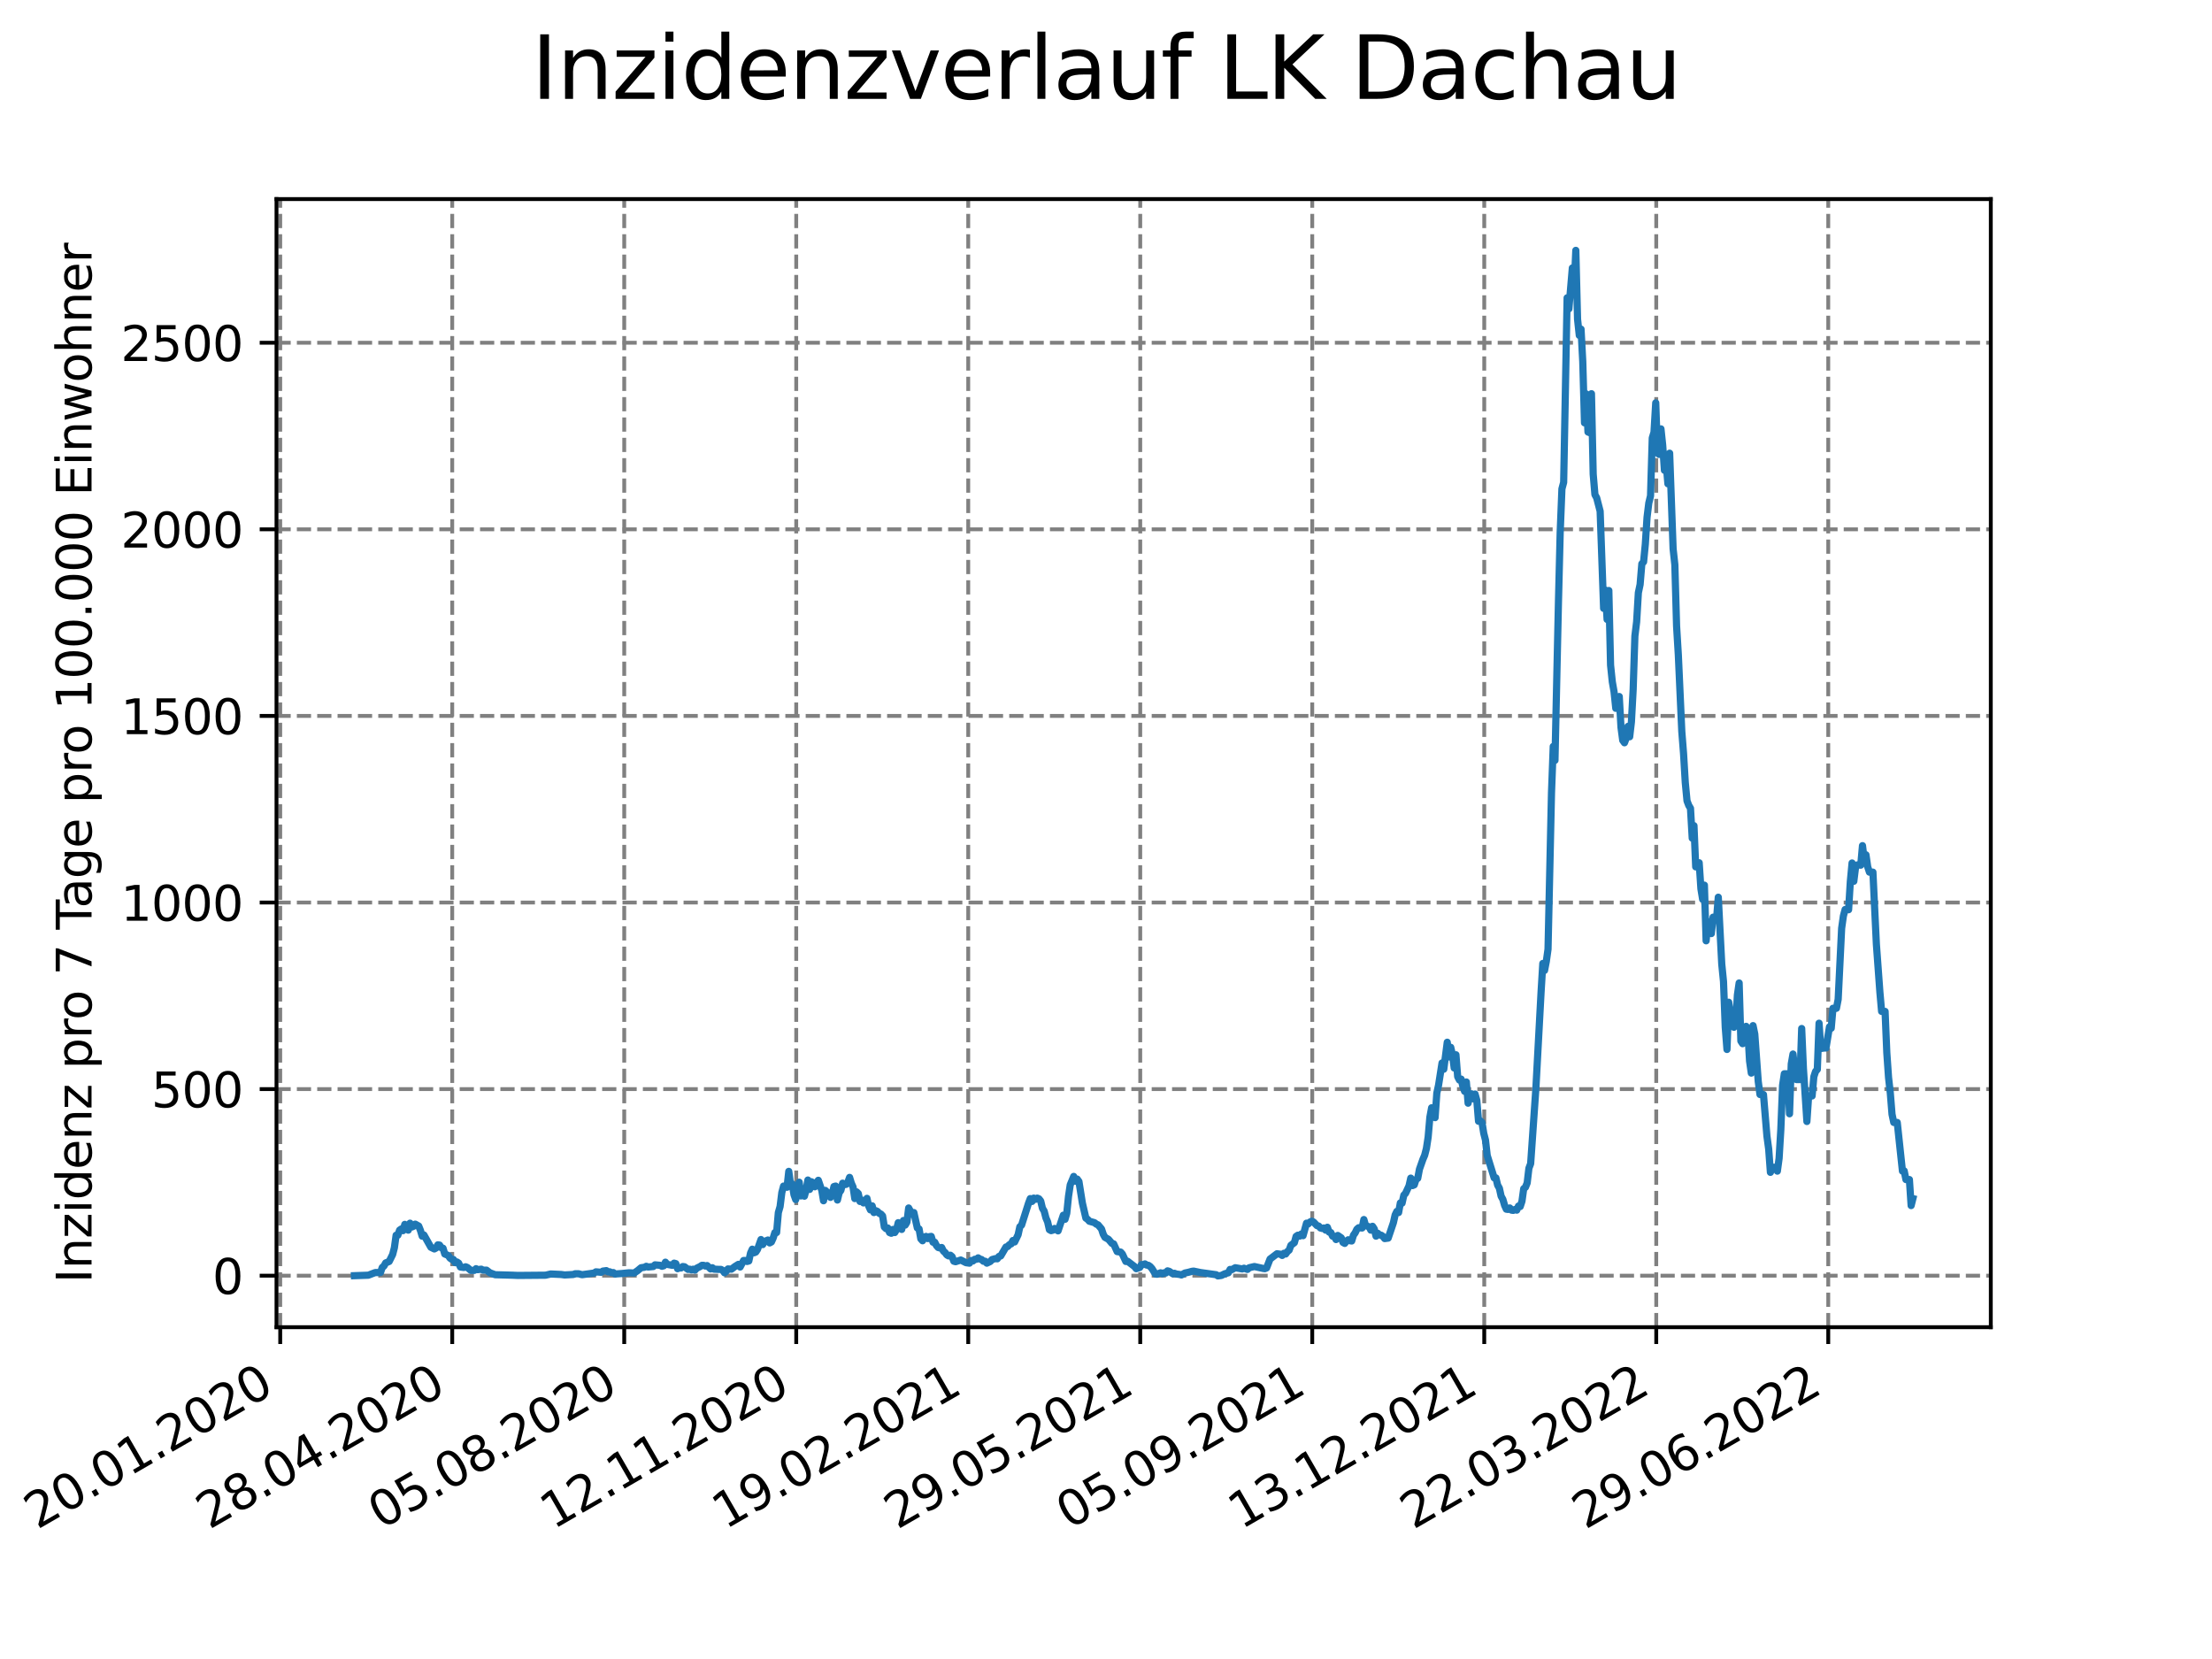 <?xml version="1.0" encoding="utf-8" standalone="no"?>
<!DOCTYPE svg PUBLIC "-//W3C//DTD SVG 1.1//EN"
  "http://www.w3.org/Graphics/SVG/1.1/DTD/svg11.dtd">
<svg xmlns:xlink="http://www.w3.org/1999/xlink" width="460.8pt" height="345.6pt" viewBox="0 0 460.8 345.6" xmlns="http://www.w3.org/2000/svg" version="1.1">
 <defs>
  <style type="text/css">*{stroke-linejoin: round; stroke-linecap: butt}</style>
 </defs>
 <g id="figure_1">
  <g id="patch_1">
   <path d="M 0 345.6 
L 460.8 345.6 
L 460.8 0 
L 0 0 
z
" style="fill: #ffffff"/>
  </g>
  <g id="axes_1">
   <g id="patch_2">
    <path d="M 57.6 276.48 
L 414.72 276.48 
L 414.72 41.472 
L 57.6 41.472 
z
" style="fill: #ffffff"/>
   </g>
   <g id="matplotlib.axis_1">
    <g id="xtick_1">
     <g id="line2d_1">
      <path d="M 58.375 276.48 
L 58.375 41.472 
" clip-path="url(#p50eea46024)" style="fill: none; stroke-dasharray: 2.96,1.28; stroke-dashoffset: 0; stroke: #808080; stroke-width: 0.8"/>
     </g>
     <g id="line2d_2">
      <defs>
       <path id="mb411ed90f3" d="M 0 0 
L 0 3.5 
" style="stroke: #000000; stroke-width: 0.8"/>
      </defs>
      <g>
       <use xlink:href="#mb411ed90f3" x="58.375" y="276.48" style="stroke: #000000; stroke-width: 0.8"/>
      </g>
     </g>
     <g id="text_1">
      <!-- 20.01.2020 -->
      <g transform="translate(7.75 318.689)rotate(-30)scale(0.1 -0.1)">
       <defs>
        <path id="DejaVuSans-32" d="M 1228 531 
L 3431 531 
L 3431 0 
L 469 0 
L 469 531 
Q 828 903 1448 1529 
Q 2069 2156 2228 2338 
Q 2531 2678 2651 2914 
Q 2772 3150 2772 3378 
Q 2772 3750 2511 3984 
Q 2250 4219 1831 4219 
Q 1534 4219 1204 4116 
Q 875 4013 500 3803 
L 500 4441 
Q 881 4594 1212 4672 
Q 1544 4750 1819 4750 
Q 2544 4750 2975 4387 
Q 3406 4025 3406 3419 
Q 3406 3131 3298 2873 
Q 3191 2616 2906 2266 
Q 2828 2175 2409 1742 
Q 1991 1309 1228 531 
z
" transform="scale(0.016)"/>
        <path id="DejaVuSans-30" d="M 2034 4250 
Q 1547 4250 1301 3770 
Q 1056 3291 1056 2328 
Q 1056 1369 1301 889 
Q 1547 409 2034 409 
Q 2525 409 2770 889 
Q 3016 1369 3016 2328 
Q 3016 3291 2770 3770 
Q 2525 4250 2034 4250 
z
M 2034 4750 
Q 2819 4750 3233 4129 
Q 3647 3509 3647 2328 
Q 3647 1150 3233 529 
Q 2819 -91 2034 -91 
Q 1250 -91 836 529 
Q 422 1150 422 2328 
Q 422 3509 836 4129 
Q 1250 4750 2034 4750 
z
" transform="scale(0.016)"/>
        <path id="DejaVuSans-2e" d="M 684 794 
L 1344 794 
L 1344 0 
L 684 0 
L 684 794 
z
" transform="scale(0.016)"/>
        <path id="DejaVuSans-31" d="M 794 531 
L 1825 531 
L 1825 4091 
L 703 3866 
L 703 4441 
L 1819 4666 
L 2450 4666 
L 2450 531 
L 3481 531 
L 3481 0 
L 794 0 
L 794 531 
z
" transform="scale(0.016)"/>
       </defs>
       <use xlink:href="#DejaVuSans-32"/>
       <use xlink:href="#DejaVuSans-30" x="63.623"/>
       <use xlink:href="#DejaVuSans-2e" x="127.246"/>
       <use xlink:href="#DejaVuSans-30" x="159.033"/>
       <use xlink:href="#DejaVuSans-31" x="222.656"/>
       <use xlink:href="#DejaVuSans-2e" x="286.279"/>
       <use xlink:href="#DejaVuSans-32" x="318.066"/>
       <use xlink:href="#DejaVuSans-30" x="381.689"/>
       <use xlink:href="#DejaVuSans-32" x="445.312"/>
       <use xlink:href="#DejaVuSans-30" x="508.936"/>
      </g>
     </g>
    </g>
    <g id="xtick_2">
     <g id="line2d_3">
      <path d="M 94.207 276.48 
L 94.207 41.472 
" clip-path="url(#p50eea46024)" style="fill: none; stroke-dasharray: 2.96,1.28; stroke-dashoffset: 0; stroke: #808080; stroke-width: 0.8"/>
     </g>
     <g id="line2d_4">
      <g>
       <use xlink:href="#mb411ed90f3" x="94.207" y="276.48" style="stroke: #000000; stroke-width: 0.8"/>
      </g>
     </g>
     <g id="text_2">
      <!-- 28.04.2020 -->
      <g transform="translate(43.581 318.689)rotate(-30)scale(0.1 -0.1)">
       <defs>
        <path id="DejaVuSans-38" d="M 2034 2216 
Q 1584 2216 1326 1975 
Q 1069 1734 1069 1313 
Q 1069 891 1326 650 
Q 1584 409 2034 409 
Q 2484 409 2743 651 
Q 3003 894 3003 1313 
Q 3003 1734 2745 1975 
Q 2488 2216 2034 2216 
z
M 1403 2484 
Q 997 2584 770 2862 
Q 544 3141 544 3541 
Q 544 4100 942 4425 
Q 1341 4750 2034 4750 
Q 2731 4750 3128 4425 
Q 3525 4100 3525 3541 
Q 3525 3141 3298 2862 
Q 3072 2584 2669 2484 
Q 3125 2378 3379 2068 
Q 3634 1759 3634 1313 
Q 3634 634 3220 271 
Q 2806 -91 2034 -91 
Q 1263 -91 848 271 
Q 434 634 434 1313 
Q 434 1759 690 2068 
Q 947 2378 1403 2484 
z
M 1172 3481 
Q 1172 3119 1398 2916 
Q 1625 2713 2034 2713 
Q 2441 2713 2670 2916 
Q 2900 3119 2900 3481 
Q 2900 3844 2670 4047 
Q 2441 4250 2034 4250 
Q 1625 4250 1398 4047 
Q 1172 3844 1172 3481 
z
" transform="scale(0.016)"/>
        <path id="DejaVuSans-34" d="M 2419 4116 
L 825 1625 
L 2419 1625 
L 2419 4116 
z
M 2253 4666 
L 3047 4666 
L 3047 1625 
L 3713 1625 
L 3713 1100 
L 3047 1100 
L 3047 0 
L 2419 0 
L 2419 1100 
L 313 1100 
L 313 1709 
L 2253 4666 
z
" transform="scale(0.016)"/>
       </defs>
       <use xlink:href="#DejaVuSans-32"/>
       <use xlink:href="#DejaVuSans-38" x="63.623"/>
       <use xlink:href="#DejaVuSans-2e" x="127.246"/>
       <use xlink:href="#DejaVuSans-30" x="159.033"/>
       <use xlink:href="#DejaVuSans-34" x="222.656"/>
       <use xlink:href="#DejaVuSans-2e" x="286.279"/>
       <use xlink:href="#DejaVuSans-32" x="318.066"/>
       <use xlink:href="#DejaVuSans-30" x="381.689"/>
       <use xlink:href="#DejaVuSans-32" x="445.312"/>
       <use xlink:href="#DejaVuSans-30" x="508.936"/>
      </g>
     </g>
    </g>
    <g id="xtick_3">
     <g id="line2d_5">
      <path d="M 130.038 276.48 
L 130.038 41.472 
" clip-path="url(#p50eea46024)" style="fill: none; stroke-dasharray: 2.96,1.28; stroke-dashoffset: 0; stroke: #808080; stroke-width: 0.8"/>
     </g>
     <g id="line2d_6">
      <g>
       <use xlink:href="#mb411ed90f3" x="130.038" y="276.48" style="stroke: #000000; stroke-width: 0.8"/>
      </g>
     </g>
     <g id="text_3">
      <!-- 05.08.2020 -->
      <g transform="translate(79.413 318.689)rotate(-30)scale(0.1 -0.1)">
       <defs>
        <path id="DejaVuSans-35" d="M 691 4666 
L 3169 4666 
L 3169 4134 
L 1269 4134 
L 1269 2991 
Q 1406 3038 1543 3061 
Q 1681 3084 1819 3084 
Q 2600 3084 3056 2656 
Q 3513 2228 3513 1497 
Q 3513 744 3044 326 
Q 2575 -91 1722 -91 
Q 1428 -91 1123 -41 
Q 819 9 494 109 
L 494 744 
Q 775 591 1075 516 
Q 1375 441 1709 441 
Q 2250 441 2565 725 
Q 2881 1009 2881 1497 
Q 2881 1984 2565 2268 
Q 2250 2553 1709 2553 
Q 1456 2553 1204 2497 
Q 953 2441 691 2322 
L 691 4666 
z
" transform="scale(0.016)"/>
       </defs>
       <use xlink:href="#DejaVuSans-30"/>
       <use xlink:href="#DejaVuSans-35" x="63.623"/>
       <use xlink:href="#DejaVuSans-2e" x="127.246"/>
       <use xlink:href="#DejaVuSans-30" x="159.033"/>
       <use xlink:href="#DejaVuSans-38" x="222.656"/>
       <use xlink:href="#DejaVuSans-2e" x="286.279"/>
       <use xlink:href="#DejaVuSans-32" x="318.066"/>
       <use xlink:href="#DejaVuSans-30" x="381.689"/>
       <use xlink:href="#DejaVuSans-32" x="445.312"/>
       <use xlink:href="#DejaVuSans-30" x="508.936"/>
      </g>
     </g>
    </g>
    <g id="xtick_4">
     <g id="line2d_7">
      <path d="M 165.869 276.48 
L 165.869 41.472 
" clip-path="url(#p50eea46024)" style="fill: none; stroke-dasharray: 2.96,1.28; stroke-dashoffset: 0; stroke: #808080; stroke-width: 0.8"/>
     </g>
     <g id="line2d_8">
      <g>
       <use xlink:href="#mb411ed90f3" x="165.869" y="276.48" style="stroke: #000000; stroke-width: 0.8"/>
      </g>
     </g>
     <g id="text_4">
      <!-- 12.11.2020 -->
      <g transform="translate(115.244 318.689)rotate(-30)scale(0.1 -0.1)">
       <use xlink:href="#DejaVuSans-31"/>
       <use xlink:href="#DejaVuSans-32" x="63.623"/>
       <use xlink:href="#DejaVuSans-2e" x="127.246"/>
       <use xlink:href="#DejaVuSans-31" x="159.033"/>
       <use xlink:href="#DejaVuSans-31" x="222.656"/>
       <use xlink:href="#DejaVuSans-2e" x="286.279"/>
       <use xlink:href="#DejaVuSans-32" x="318.066"/>
       <use xlink:href="#DejaVuSans-30" x="381.689"/>
       <use xlink:href="#DejaVuSans-32" x="445.312"/>
       <use xlink:href="#DejaVuSans-30" x="508.936"/>
      </g>
     </g>
    </g>
    <g id="xtick_5">
     <g id="line2d_9">
      <path d="M 201.701 276.48 
L 201.701 41.472 
" clip-path="url(#p50eea46024)" style="fill: none; stroke-dasharray: 2.96,1.28; stroke-dashoffset: 0; stroke: #808080; stroke-width: 0.8"/>
     </g>
     <g id="line2d_10">
      <g>
       <use xlink:href="#mb411ed90f3" x="201.701" y="276.48" style="stroke: #000000; stroke-width: 0.8"/>
      </g>
     </g>
     <g id="text_5">
      <!-- 19.02.2021 -->
      <g transform="translate(151.076 318.689)rotate(-30)scale(0.1 -0.1)">
       <defs>
        <path id="DejaVuSans-39" d="M 703 97 
L 703 672 
Q 941 559 1184 500 
Q 1428 441 1663 441 
Q 2288 441 2617 861 
Q 2947 1281 2994 2138 
Q 2813 1869 2534 1725 
Q 2256 1581 1919 1581 
Q 1219 1581 811 2004 
Q 403 2428 403 3163 
Q 403 3881 828 4315 
Q 1253 4750 1959 4750 
Q 2769 4750 3195 4129 
Q 3622 3509 3622 2328 
Q 3622 1225 3098 567 
Q 2575 -91 1691 -91 
Q 1453 -91 1209 -44 
Q 966 3 703 97 
z
M 1959 2075 
Q 2384 2075 2632 2365 
Q 2881 2656 2881 3163 
Q 2881 3666 2632 3958 
Q 2384 4250 1959 4250 
Q 1534 4250 1286 3958 
Q 1038 3666 1038 3163 
Q 1038 2656 1286 2365 
Q 1534 2075 1959 2075 
z
" transform="scale(0.016)"/>
       </defs>
       <use xlink:href="#DejaVuSans-31"/>
       <use xlink:href="#DejaVuSans-39" x="63.623"/>
       <use xlink:href="#DejaVuSans-2e" x="127.246"/>
       <use xlink:href="#DejaVuSans-30" x="159.033"/>
       <use xlink:href="#DejaVuSans-32" x="222.656"/>
       <use xlink:href="#DejaVuSans-2e" x="286.279"/>
       <use xlink:href="#DejaVuSans-32" x="318.066"/>
       <use xlink:href="#DejaVuSans-30" x="381.689"/>
       <use xlink:href="#DejaVuSans-32" x="445.312"/>
       <use xlink:href="#DejaVuSans-31" x="508.936"/>
      </g>
     </g>
    </g>
    <g id="xtick_6">
     <g id="line2d_11">
      <path d="M 237.532 276.48 
L 237.532 41.472 
" clip-path="url(#p50eea46024)" style="fill: none; stroke-dasharray: 2.96,1.28; stroke-dashoffset: 0; stroke: #808080; stroke-width: 0.8"/>
     </g>
     <g id="line2d_12">
      <g>
       <use xlink:href="#mb411ed90f3" x="237.532" y="276.48" style="stroke: #000000; stroke-width: 0.8"/>
      </g>
     </g>
     <g id="text_6">
      <!-- 29.05.2021 -->
      <g transform="translate(186.907 318.689)rotate(-30)scale(0.1 -0.1)">
       <use xlink:href="#DejaVuSans-32"/>
       <use xlink:href="#DejaVuSans-39" x="63.623"/>
       <use xlink:href="#DejaVuSans-2e" x="127.246"/>
       <use xlink:href="#DejaVuSans-30" x="159.033"/>
       <use xlink:href="#DejaVuSans-35" x="222.656"/>
       <use xlink:href="#DejaVuSans-2e" x="286.279"/>
       <use xlink:href="#DejaVuSans-32" x="318.066"/>
       <use xlink:href="#DejaVuSans-30" x="381.689"/>
       <use xlink:href="#DejaVuSans-32" x="445.312"/>
       <use xlink:href="#DejaVuSans-31" x="508.936"/>
      </g>
     </g>
    </g>
    <g id="xtick_7">
     <g id="line2d_13">
      <path d="M 273.364 276.48 
L 273.364 41.472 
" clip-path="url(#p50eea46024)" style="fill: none; stroke-dasharray: 2.96,1.28; stroke-dashoffset: 0; stroke: #808080; stroke-width: 0.8"/>
     </g>
     <g id="line2d_14">
      <g>
       <use xlink:href="#mb411ed90f3" x="273.364" y="276.48" style="stroke: #000000; stroke-width: 0.8"/>
      </g>
     </g>
     <g id="text_7">
      <!-- 05.09.2021 -->
      <g transform="translate(222.739 318.689)rotate(-30)scale(0.1 -0.1)">
       <use xlink:href="#DejaVuSans-30"/>
       <use xlink:href="#DejaVuSans-35" x="63.623"/>
       <use xlink:href="#DejaVuSans-2e" x="127.246"/>
       <use xlink:href="#DejaVuSans-30" x="159.033"/>
       <use xlink:href="#DejaVuSans-39" x="222.656"/>
       <use xlink:href="#DejaVuSans-2e" x="286.279"/>
       <use xlink:href="#DejaVuSans-32" x="318.066"/>
       <use xlink:href="#DejaVuSans-30" x="381.689"/>
       <use xlink:href="#DejaVuSans-32" x="445.312"/>
       <use xlink:href="#DejaVuSans-31" x="508.936"/>
      </g>
     </g>
    </g>
    <g id="xtick_8">
     <g id="line2d_15">
      <path d="M 309.195 276.48 
L 309.195 41.472 
" clip-path="url(#p50eea46024)" style="fill: none; stroke-dasharray: 2.96,1.28; stroke-dashoffset: 0; stroke: #808080; stroke-width: 0.8"/>
     </g>
     <g id="line2d_16">
      <g>
       <use xlink:href="#mb411ed90f3" x="309.195" y="276.48" style="stroke: #000000; stroke-width: 0.8"/>
      </g>
     </g>
     <g id="text_8">
      <!-- 13.12.2021 -->
      <g transform="translate(258.57 318.689)rotate(-30)scale(0.1 -0.1)">
       <defs>
        <path id="DejaVuSans-33" d="M 2597 2516 
Q 3050 2419 3304 2112 
Q 3559 1806 3559 1356 
Q 3559 666 3084 287 
Q 2609 -91 1734 -91 
Q 1441 -91 1130 -33 
Q 819 25 488 141 
L 488 750 
Q 750 597 1062 519 
Q 1375 441 1716 441 
Q 2309 441 2620 675 
Q 2931 909 2931 1356 
Q 2931 1769 2642 2001 
Q 2353 2234 1838 2234 
L 1294 2234 
L 1294 2753 
L 1863 2753 
Q 2328 2753 2575 2939 
Q 2822 3125 2822 3475 
Q 2822 3834 2567 4026 
Q 2313 4219 1838 4219 
Q 1578 4219 1281 4162 
Q 984 4106 628 3988 
L 628 4550 
Q 988 4650 1302 4700 
Q 1616 4750 1894 4750 
Q 2613 4750 3031 4423 
Q 3450 4097 3450 3541 
Q 3450 3153 3228 2886 
Q 3006 2619 2597 2516 
z
" transform="scale(0.016)"/>
       </defs>
       <use xlink:href="#DejaVuSans-31"/>
       <use xlink:href="#DejaVuSans-33" x="63.623"/>
       <use xlink:href="#DejaVuSans-2e" x="127.246"/>
       <use xlink:href="#DejaVuSans-31" x="159.033"/>
       <use xlink:href="#DejaVuSans-32" x="222.656"/>
       <use xlink:href="#DejaVuSans-2e" x="286.279"/>
       <use xlink:href="#DejaVuSans-32" x="318.066"/>
       <use xlink:href="#DejaVuSans-30" x="381.689"/>
       <use xlink:href="#DejaVuSans-32" x="445.312"/>
       <use xlink:href="#DejaVuSans-31" x="508.936"/>
      </g>
     </g>
    </g>
    <g id="xtick_9">
     <g id="line2d_17">
      <path d="M 345.027 276.48 
L 345.027 41.472 
" clip-path="url(#p50eea46024)" style="fill: none; stroke-dasharray: 2.96,1.28; stroke-dashoffset: 0; stroke: #808080; stroke-width: 0.8"/>
     </g>
     <g id="line2d_18">
      <g>
       <use xlink:href="#mb411ed90f3" x="345.027" y="276.48" style="stroke: #000000; stroke-width: 0.8"/>
      </g>
     </g>
     <g id="text_9">
      <!-- 22.03.2022 -->
      <g transform="translate(294.401 318.689)rotate(-30)scale(0.1 -0.1)">
       <use xlink:href="#DejaVuSans-32"/>
       <use xlink:href="#DejaVuSans-32" x="63.623"/>
       <use xlink:href="#DejaVuSans-2e" x="127.246"/>
       <use xlink:href="#DejaVuSans-30" x="159.033"/>
       <use xlink:href="#DejaVuSans-33" x="222.656"/>
       <use xlink:href="#DejaVuSans-2e" x="286.279"/>
       <use xlink:href="#DejaVuSans-32" x="318.066"/>
       <use xlink:href="#DejaVuSans-30" x="381.689"/>
       <use xlink:href="#DejaVuSans-32" x="445.312"/>
       <use xlink:href="#DejaVuSans-32" x="508.936"/>
      </g>
     </g>
    </g>
    <g id="xtick_10">
     <g id="line2d_19">
      <path d="M 380.858 276.48 
L 380.858 41.472 
" clip-path="url(#p50eea46024)" style="fill: none; stroke-dasharray: 2.96,1.28; stroke-dashoffset: 0; stroke: #808080; stroke-width: 0.8"/>
     </g>
     <g id="line2d_20">
      <g>
       <use xlink:href="#mb411ed90f3" x="380.858" y="276.48" style="stroke: #000000; stroke-width: 0.8"/>
      </g>
     </g>
     <g id="text_10">
      <!-- 29.06.2022 -->
      <g transform="translate(330.233 318.689)rotate(-30)scale(0.1 -0.1)">
       <defs>
        <path id="DejaVuSans-36" d="M 2113 2584 
Q 1688 2584 1439 2293 
Q 1191 2003 1191 1497 
Q 1191 994 1439 701 
Q 1688 409 2113 409 
Q 2538 409 2786 701 
Q 3034 994 3034 1497 
Q 3034 2003 2786 2293 
Q 2538 2584 2113 2584 
z
M 3366 4563 
L 3366 3988 
Q 3128 4100 2886 4159 
Q 2644 4219 2406 4219 
Q 1781 4219 1451 3797 
Q 1122 3375 1075 2522 
Q 1259 2794 1537 2939 
Q 1816 3084 2150 3084 
Q 2853 3084 3261 2657 
Q 3669 2231 3669 1497 
Q 3669 778 3244 343 
Q 2819 -91 2113 -91 
Q 1303 -91 875 529 
Q 447 1150 447 2328 
Q 447 3434 972 4092 
Q 1497 4750 2381 4750 
Q 2619 4750 2861 4703 
Q 3103 4656 3366 4563 
z
" transform="scale(0.016)"/>
       </defs>
       <use xlink:href="#DejaVuSans-32"/>
       <use xlink:href="#DejaVuSans-39" x="63.623"/>
       <use xlink:href="#DejaVuSans-2e" x="127.246"/>
       <use xlink:href="#DejaVuSans-30" x="159.033"/>
       <use xlink:href="#DejaVuSans-36" x="222.656"/>
       <use xlink:href="#DejaVuSans-2e" x="286.279"/>
       <use xlink:href="#DejaVuSans-32" x="318.066"/>
       <use xlink:href="#DejaVuSans-30" x="381.689"/>
       <use xlink:href="#DejaVuSans-32" x="445.312"/>
       <use xlink:href="#DejaVuSans-32" x="508.936"/>
      </g>
     </g>
    </g>
   </g>
   <g id="matplotlib.axis_2">
    <g id="ytick_1">
     <g id="line2d_21">
      <path d="M 57.6 265.748 
L 414.72 265.748 
" clip-path="url(#p50eea46024)" style="fill: none; stroke-dasharray: 2.96,1.28; stroke-dashoffset: 0; stroke: #808080; stroke-width: 0.8"/>
     </g>
     <g id="line2d_22">
      <defs>
       <path id="ma0b93e0f38" d="M 0 0 
L -3.5 0 
" style="stroke: #000000; stroke-width: 0.8"/>
      </defs>
      <g>
       <use xlink:href="#ma0b93e0f38" x="57.6" y="265.748" style="stroke: #000000; stroke-width: 0.8"/>
      </g>
     </g>
     <g id="text_11">
      <!-- 0 -->
      <g transform="translate(44.237 269.547)scale(0.1 -0.1)">
       <use xlink:href="#DejaVuSans-30"/>
      </g>
     </g>
    </g>
    <g id="ytick_2">
     <g id="line2d_23">
      <path d="M 57.6 226.878 
L 414.72 226.878 
" clip-path="url(#p50eea46024)" style="fill: none; stroke-dasharray: 2.96,1.28; stroke-dashoffset: 0; stroke: #808080; stroke-width: 0.8"/>
     </g>
     <g id="line2d_24">
      <g>
       <use xlink:href="#ma0b93e0f38" x="57.6" y="226.878" style="stroke: #000000; stroke-width: 0.8"/>
      </g>
     </g>
     <g id="text_12">
      <!-- 500 -->
      <g transform="translate(31.512 230.678)scale(0.1 -0.1)">
       <use xlink:href="#DejaVuSans-35"/>
       <use xlink:href="#DejaVuSans-30" x="63.623"/>
       <use xlink:href="#DejaVuSans-30" x="127.246"/>
      </g>
     </g>
    </g>
    <g id="ytick_3">
     <g id="line2d_25">
      <path d="M 57.6 188.009 
L 414.72 188.009 
" clip-path="url(#p50eea46024)" style="fill: none; stroke-dasharray: 2.96,1.28; stroke-dashoffset: 0; stroke: #808080; stroke-width: 0.8"/>
     </g>
     <g id="line2d_26">
      <g>
       <use xlink:href="#ma0b93e0f38" x="57.6" y="188.009" style="stroke: #000000; stroke-width: 0.8"/>
      </g>
     </g>
     <g id="text_13">
      <!-- 1000 -->
      <g transform="translate(25.15 191.809)scale(0.1 -0.1)">
       <use xlink:href="#DejaVuSans-31"/>
       <use xlink:href="#DejaVuSans-30" x="63.623"/>
       <use xlink:href="#DejaVuSans-30" x="127.246"/>
       <use xlink:href="#DejaVuSans-30" x="190.869"/>
      </g>
     </g>
    </g>
    <g id="ytick_4">
     <g id="line2d_27">
      <path d="M 57.6 149.14 
L 414.72 149.14 
" clip-path="url(#p50eea46024)" style="fill: none; stroke-dasharray: 2.96,1.28; stroke-dashoffset: 0; stroke: #808080; stroke-width: 0.8"/>
     </g>
     <g id="line2d_28">
      <g>
       <use xlink:href="#ma0b93e0f38" x="57.6" y="149.14" style="stroke: #000000; stroke-width: 0.8"/>
      </g>
     </g>
     <g id="text_14">
      <!-- 1500 -->
      <g transform="translate(25.15 152.939)scale(0.1 -0.1)">
       <use xlink:href="#DejaVuSans-31"/>
       <use xlink:href="#DejaVuSans-35" x="63.623"/>
       <use xlink:href="#DejaVuSans-30" x="127.246"/>
       <use xlink:href="#DejaVuSans-30" x="190.869"/>
      </g>
     </g>
    </g>
    <g id="ytick_5">
     <g id="line2d_29">
      <path d="M 57.6 110.271 
L 414.72 110.271 
" clip-path="url(#p50eea46024)" style="fill: none; stroke-dasharray: 2.96,1.28; stroke-dashoffset: 0; stroke: #808080; stroke-width: 0.8"/>
     </g>
     <g id="line2d_30">
      <g>
       <use xlink:href="#ma0b93e0f38" x="57.6" y="110.271" style="stroke: #000000; stroke-width: 0.8"/>
      </g>
     </g>
     <g id="text_15">
      <!-- 2000 -->
      <g transform="translate(25.15 114.07)scale(0.1 -0.1)">
       <use xlink:href="#DejaVuSans-32"/>
       <use xlink:href="#DejaVuSans-30" x="63.623"/>
       <use xlink:href="#DejaVuSans-30" x="127.246"/>
       <use xlink:href="#DejaVuSans-30" x="190.869"/>
      </g>
     </g>
    </g>
    <g id="ytick_6">
     <g id="line2d_31">
      <path d="M 57.6 71.402 
L 414.72 71.402 
" clip-path="url(#p50eea46024)" style="fill: none; stroke-dasharray: 2.96,1.28; stroke-dashoffset: 0; stroke: #808080; stroke-width: 0.8"/>
     </g>
     <g id="line2d_32">
      <g>
       <use xlink:href="#ma0b93e0f38" x="57.6" y="71.402" style="stroke: #000000; stroke-width: 0.8"/>
      </g>
     </g>
     <g id="text_16">
      <!-- 2500 -->
      <g transform="translate(25.15 75.201)scale(0.1 -0.1)">
       <use xlink:href="#DejaVuSans-32"/>
       <use xlink:href="#DejaVuSans-35" x="63.623"/>
       <use xlink:href="#DejaVuSans-30" x="127.246"/>
       <use xlink:href="#DejaVuSans-30" x="190.869"/>
      </g>
     </g>
    </g>
    <g id="text_17">
     <!-- Inzidenz pro 7 Tage pro 100.000 Einwohner -->
     <g transform="translate(19.07 267.301)rotate(-90)scale(0.1 -0.1)">
      <defs>
       <path id="DejaVuSans-49" d="M 628 4666 
L 1259 4666 
L 1259 0 
L 628 0 
L 628 4666 
z
" transform="scale(0.016)"/>
       <path id="DejaVuSans-6e" d="M 3513 2113 
L 3513 0 
L 2938 0 
L 2938 2094 
Q 2938 2591 2744 2837 
Q 2550 3084 2163 3084 
Q 1697 3084 1428 2787 
Q 1159 2491 1159 1978 
L 1159 0 
L 581 0 
L 581 3500 
L 1159 3500 
L 1159 2956 
Q 1366 3272 1645 3428 
Q 1925 3584 2291 3584 
Q 2894 3584 3203 3211 
Q 3513 2838 3513 2113 
z
" transform="scale(0.016)"/>
       <path id="DejaVuSans-7a" d="M 353 3500 
L 3084 3500 
L 3084 2975 
L 922 459 
L 3084 459 
L 3084 0 
L 275 0 
L 275 525 
L 2438 3041 
L 353 3041 
L 353 3500 
z
" transform="scale(0.016)"/>
       <path id="DejaVuSans-69" d="M 603 3500 
L 1178 3500 
L 1178 0 
L 603 0 
L 603 3500 
z
M 603 4863 
L 1178 4863 
L 1178 4134 
L 603 4134 
L 603 4863 
z
" transform="scale(0.016)"/>
       <path id="DejaVuSans-64" d="M 2906 2969 
L 2906 4863 
L 3481 4863 
L 3481 0 
L 2906 0 
L 2906 525 
Q 2725 213 2448 61 
Q 2172 -91 1784 -91 
Q 1150 -91 751 415 
Q 353 922 353 1747 
Q 353 2572 751 3078 
Q 1150 3584 1784 3584 
Q 2172 3584 2448 3432 
Q 2725 3281 2906 2969 
z
M 947 1747 
Q 947 1113 1208 752 
Q 1469 391 1925 391 
Q 2381 391 2643 752 
Q 2906 1113 2906 1747 
Q 2906 2381 2643 2742 
Q 2381 3103 1925 3103 
Q 1469 3103 1208 2742 
Q 947 2381 947 1747 
z
" transform="scale(0.016)"/>
       <path id="DejaVuSans-65" d="M 3597 1894 
L 3597 1613 
L 953 1613 
Q 991 1019 1311 708 
Q 1631 397 2203 397 
Q 2534 397 2845 478 
Q 3156 559 3463 722 
L 3463 178 
Q 3153 47 2828 -22 
Q 2503 -91 2169 -91 
Q 1331 -91 842 396 
Q 353 884 353 1716 
Q 353 2575 817 3079 
Q 1281 3584 2069 3584 
Q 2775 3584 3186 3129 
Q 3597 2675 3597 1894 
z
M 3022 2063 
Q 3016 2534 2758 2815 
Q 2500 3097 2075 3097 
Q 1594 3097 1305 2825 
Q 1016 2553 972 2059 
L 3022 2063 
z
" transform="scale(0.016)"/>
       <path id="DejaVuSans-20" transform="scale(0.016)"/>
       <path id="DejaVuSans-70" d="M 1159 525 
L 1159 -1331 
L 581 -1331 
L 581 3500 
L 1159 3500 
L 1159 2969 
Q 1341 3281 1617 3432 
Q 1894 3584 2278 3584 
Q 2916 3584 3314 3078 
Q 3713 2572 3713 1747 
Q 3713 922 3314 415 
Q 2916 -91 2278 -91 
Q 1894 -91 1617 61 
Q 1341 213 1159 525 
z
M 3116 1747 
Q 3116 2381 2855 2742 
Q 2594 3103 2138 3103 
Q 1681 3103 1420 2742 
Q 1159 2381 1159 1747 
Q 1159 1113 1420 752 
Q 1681 391 2138 391 
Q 2594 391 2855 752 
Q 3116 1113 3116 1747 
z
" transform="scale(0.016)"/>
       <path id="DejaVuSans-72" d="M 2631 2963 
Q 2534 3019 2420 3045 
Q 2306 3072 2169 3072 
Q 1681 3072 1420 2755 
Q 1159 2438 1159 1844 
L 1159 0 
L 581 0 
L 581 3500 
L 1159 3500 
L 1159 2956 
Q 1341 3275 1631 3429 
Q 1922 3584 2338 3584 
Q 2397 3584 2469 3576 
Q 2541 3569 2628 3553 
L 2631 2963 
z
" transform="scale(0.016)"/>
       <path id="DejaVuSans-6f" d="M 1959 3097 
Q 1497 3097 1228 2736 
Q 959 2375 959 1747 
Q 959 1119 1226 758 
Q 1494 397 1959 397 
Q 2419 397 2687 759 
Q 2956 1122 2956 1747 
Q 2956 2369 2687 2733 
Q 2419 3097 1959 3097 
z
M 1959 3584 
Q 2709 3584 3137 3096 
Q 3566 2609 3566 1747 
Q 3566 888 3137 398 
Q 2709 -91 1959 -91 
Q 1206 -91 779 398 
Q 353 888 353 1747 
Q 353 2609 779 3096 
Q 1206 3584 1959 3584 
z
" transform="scale(0.016)"/>
       <path id="DejaVuSans-37" d="M 525 4666 
L 3525 4666 
L 3525 4397 
L 1831 0 
L 1172 0 
L 2766 4134 
L 525 4134 
L 525 4666 
z
" transform="scale(0.016)"/>
       <path id="DejaVuSans-54" d="M -19 4666 
L 3928 4666 
L 3928 4134 
L 2272 4134 
L 2272 0 
L 1638 0 
L 1638 4134 
L -19 4134 
L -19 4666 
z
" transform="scale(0.016)"/>
       <path id="DejaVuSans-61" d="M 2194 1759 
Q 1497 1759 1228 1600 
Q 959 1441 959 1056 
Q 959 750 1161 570 
Q 1363 391 1709 391 
Q 2188 391 2477 730 
Q 2766 1069 2766 1631 
L 2766 1759 
L 2194 1759 
z
M 3341 1997 
L 3341 0 
L 2766 0 
L 2766 531 
Q 2569 213 2275 61 
Q 1981 -91 1556 -91 
Q 1019 -91 701 211 
Q 384 513 384 1019 
Q 384 1609 779 1909 
Q 1175 2209 1959 2209 
L 2766 2209 
L 2766 2266 
Q 2766 2663 2505 2880 
Q 2244 3097 1772 3097 
Q 1472 3097 1187 3025 
Q 903 2953 641 2809 
L 641 3341 
Q 956 3463 1253 3523 
Q 1550 3584 1831 3584 
Q 2591 3584 2966 3190 
Q 3341 2797 3341 1997 
z
" transform="scale(0.016)"/>
       <path id="DejaVuSans-67" d="M 2906 1791 
Q 2906 2416 2648 2759 
Q 2391 3103 1925 3103 
Q 1463 3103 1205 2759 
Q 947 2416 947 1791 
Q 947 1169 1205 825 
Q 1463 481 1925 481 
Q 2391 481 2648 825 
Q 2906 1169 2906 1791 
z
M 3481 434 
Q 3481 -459 3084 -895 
Q 2688 -1331 1869 -1331 
Q 1566 -1331 1297 -1286 
Q 1028 -1241 775 -1147 
L 775 -588 
Q 1028 -725 1275 -790 
Q 1522 -856 1778 -856 
Q 2344 -856 2625 -561 
Q 2906 -266 2906 331 
L 2906 616 
Q 2728 306 2450 153 
Q 2172 0 1784 0 
Q 1141 0 747 490 
Q 353 981 353 1791 
Q 353 2603 747 3093 
Q 1141 3584 1784 3584 
Q 2172 3584 2450 3431 
Q 2728 3278 2906 2969 
L 2906 3500 
L 3481 3500 
L 3481 434 
z
" transform="scale(0.016)"/>
       <path id="DejaVuSans-45" d="M 628 4666 
L 3578 4666 
L 3578 4134 
L 1259 4134 
L 1259 2753 
L 3481 2753 
L 3481 2222 
L 1259 2222 
L 1259 531 
L 3634 531 
L 3634 0 
L 628 0 
L 628 4666 
z
" transform="scale(0.016)"/>
       <path id="DejaVuSans-77" d="M 269 3500 
L 844 3500 
L 1563 769 
L 2278 3500 
L 2956 3500 
L 3675 769 
L 4391 3500 
L 4966 3500 
L 4050 0 
L 3372 0 
L 2619 2869 
L 1863 0 
L 1184 0 
L 269 3500 
z
" transform="scale(0.016)"/>
       <path id="DejaVuSans-68" d="M 3513 2113 
L 3513 0 
L 2938 0 
L 2938 2094 
Q 2938 2591 2744 2837 
Q 2550 3084 2163 3084 
Q 1697 3084 1428 2787 
Q 1159 2491 1159 1978 
L 1159 0 
L 581 0 
L 581 4863 
L 1159 4863 
L 1159 2956 
Q 1366 3272 1645 3428 
Q 1925 3584 2291 3584 
Q 2894 3584 3203 3211 
Q 3513 2838 3513 2113 
z
" transform="scale(0.016)"/>
      </defs>
      <use xlink:href="#DejaVuSans-49"/>
      <use xlink:href="#DejaVuSans-6e" x="29.492"/>
      <use xlink:href="#DejaVuSans-7a" x="92.871"/>
      <use xlink:href="#DejaVuSans-69" x="145.361"/>
      <use xlink:href="#DejaVuSans-64" x="173.145"/>
      <use xlink:href="#DejaVuSans-65" x="236.621"/>
      <use xlink:href="#DejaVuSans-6e" x="298.145"/>
      <use xlink:href="#DejaVuSans-7a" x="361.523"/>
      <use xlink:href="#DejaVuSans-20" x="414.014"/>
      <use xlink:href="#DejaVuSans-70" x="445.801"/>
      <use xlink:href="#DejaVuSans-72" x="509.277"/>
      <use xlink:href="#DejaVuSans-6f" x="548.141"/>
      <use xlink:href="#DejaVuSans-20" x="609.322"/>
      <use xlink:href="#DejaVuSans-37" x="641.109"/>
      <use xlink:href="#DejaVuSans-20" x="704.732"/>
      <use xlink:href="#DejaVuSans-54" x="736.52"/>
      <use xlink:href="#DejaVuSans-61" x="781.104"/>
      <use xlink:href="#DejaVuSans-67" x="842.383"/>
      <use xlink:href="#DejaVuSans-65" x="905.859"/>
      <use xlink:href="#DejaVuSans-20" x="967.383"/>
      <use xlink:href="#DejaVuSans-70" x="999.17"/>
      <use xlink:href="#DejaVuSans-72" x="1062.646"/>
      <use xlink:href="#DejaVuSans-6f" x="1101.51"/>
      <use xlink:href="#DejaVuSans-20" x="1162.691"/>
      <use xlink:href="#DejaVuSans-31" x="1194.479"/>
      <use xlink:href="#DejaVuSans-30" x="1258.102"/>
      <use xlink:href="#DejaVuSans-30" x="1321.725"/>
      <use xlink:href="#DejaVuSans-2e" x="1385.348"/>
      <use xlink:href="#DejaVuSans-30" x="1417.135"/>
      <use xlink:href="#DejaVuSans-30" x="1480.758"/>
      <use xlink:href="#DejaVuSans-30" x="1544.381"/>
      <use xlink:href="#DejaVuSans-20" x="1608.004"/>
      <use xlink:href="#DejaVuSans-45" x="1639.791"/>
      <use xlink:href="#DejaVuSans-69" x="1702.975"/>
      <use xlink:href="#DejaVuSans-6e" x="1730.758"/>
      <use xlink:href="#DejaVuSans-77" x="1794.137"/>
      <use xlink:href="#DejaVuSans-6f" x="1875.924"/>
      <use xlink:href="#DejaVuSans-68" x="1937.105"/>
      <use xlink:href="#DejaVuSans-6e" x="2000.484"/>
      <use xlink:href="#DejaVuSans-65" x="2063.863"/>
      <use xlink:href="#DejaVuSans-72" x="2125.387"/>
     </g>
    </g>
   </g>
   <g id="line2d_33">
    <path d="M 73.833 265.748 
L 76.728 265.647 
L 78.176 265.095 
L 78.9 265.095 
L 79.262 265.095 
L 79.624 264.041 
L 79.986 263.74 
L 80.348 263.088 
L 81.071 262.787 
L 81.795 261.331 
L 82.157 259.926 
L 82.519 257.316 
L 82.881 257.316 
L 83.243 256.262 
L 83.605 256.011 
L 83.967 256.363 
L 84.329 255.058 
L 84.691 255.911 
L 85.053 256.262 
L 85.415 254.807 
L 85.777 255.61 
L 86.138 255.459 
L 86.5 255.008 
L 87.224 255.409 
L 87.586 256.313 
L 87.948 257.517 
L 88.31 257.266 
L 89.758 259.826 
L 90.482 260.177 
L 90.844 259.976 
L 91.206 259.324 
L 91.567 259.374 
L 91.929 259.926 
L 92.291 260.026 
L 92.653 261.231 
L 93.377 261.532 
L 93.739 262.084 
L 94.101 262.335 
L 94.463 262.385 
L 94.825 263.038 
L 95.187 262.887 
L 95.549 263.138 
L 95.911 263.941 
L 96.635 264.041 
L 96.996 263.891 
L 97.358 264.041 
L 98.082 264.644 
L 98.806 264.644 
L 99.168 264.292 
L 99.53 264.493 
L 100.254 264.393 
L 100.616 264.593 
L 101.34 264.593 
L 102.064 265.145 
L 103.149 265.547 
L 106.769 265.647 
L 107.854 265.697 
L 113.645 265.647 
L 114.731 265.396 
L 116.903 265.497 
L 117.627 265.597 
L 119.436 265.497 
L 119.798 265.346 
L 120.522 265.346 
L 121.246 265.547 
L 123.78 265.196 
L 124.142 264.945 
L 125.227 265.045 
L 125.589 264.794 
L 126.313 264.694 
L 126.675 264.945 
L 127.037 264.945 
L 127.399 265.145 
L 127.761 265.095 
L 128.123 265.396 
L 129.571 265.296 
L 131.018 265.145 
L 132.104 265.196 
L 132.828 264.694 
L 133.552 264.091 
L 134.276 263.991 
L 134.638 263.79 
L 135 263.941 
L 136.085 263.841 
L 136.447 263.489 
L 137.533 263.59 
L 137.895 263.79 
L 138.257 263.69 
L 138.619 262.937 
L 138.981 263.389 
L 140.067 263.59 
L 140.429 263.138 
L 140.79 263.238 
L 141.152 264.292 
L 141.514 264.142 
L 141.876 264.142 
L 142.238 263.841 
L 142.6 263.891 
L 143.324 264.443 
L 143.686 264.393 
L 144.048 264.543 
L 144.41 264.393 
L 144.772 264.593 
L 145.134 264.192 
L 145.858 263.841 
L 146.219 263.59 
L 146.581 263.59 
L 146.943 263.74 
L 147.305 263.64 
L 148.029 264.342 
L 148.391 264.091 
L 148.753 264.393 
L 149.839 264.443 
L 150.201 264.443 
L 150.563 264.644 
L 150.925 265.145 
L 151.287 264.844 
L 151.648 264.342 
L 152.372 264.393 
L 153.096 263.841 
L 153.82 263.389 
L 154.182 263.941 
L 154.906 262.586 
L 155.268 262.586 
L 155.63 262.787 
L 155.992 262.686 
L 156.354 261.03 
L 156.716 260.227 
L 157.077 260.98 
L 157.439 260.829 
L 157.801 260.277 
L 158.525 258.22 
L 158.887 259.274 
L 159.249 258.621 
L 159.973 258.32 
L 160.335 258.922 
L 160.697 258.722 
L 161.059 257.919 
L 161.421 256.764 
L 161.783 256.764 
L 162.145 252.599 
L 162.506 251.344 
L 162.868 248.433 
L 163.23 247.078 
L 163.954 247.329 
L 164.316 244.017 
L 164.678 246.727 
L 165.04 246.627 
L 165.402 248.885 
L 165.764 249.889 
L 166.126 247.58 
L 166.488 246.275 
L 166.85 249.136 
L 167.212 247.982 
L 167.574 249.186 
L 167.935 247.831 
L 168.297 245.824 
L 168.659 247.781 
L 169.021 246.175 
L 169.383 246.376 
L 169.745 247.229 
L 170.107 246.376 
L 170.469 245.874 
L 171.193 247.982 
L 171.555 250.14 
L 171.917 247.982 
L 172.641 248.684 
L 173.003 249.437 
L 173.364 248.734 
L 173.726 247.179 
L 174.088 247.078 
L 174.45 249.989 
L 174.812 248.483 
L 175.174 247.982 
L 175.536 246.476 
L 175.898 246.777 
L 176.26 246.727 
L 176.622 246.275 
L 176.984 245.272 
L 177.346 246.476 
L 177.708 247.279 
L 178.07 249.688 
L 178.432 248.283 
L 178.794 248.634 
L 179.155 250.29 
L 179.517 249.989 
L 179.879 250.591 
L 180.241 250.24 
L 180.603 249.638 
L 180.965 251.244 
L 181.327 252.047 
L 181.689 251.194 
L 182.051 252.599 
L 182.413 252.197 
L 182.775 252.348 
L 183.137 252.749 
L 183.499 252.9 
L 183.861 253.301 
L 184.223 255.61 
L 184.584 255.961 
L 184.946 255.811 
L 185.308 256.764 
L 185.67 256.915 
L 186.032 256.112 
L 186.394 256.764 
L 186.756 256.162 
L 187.118 254.707 
L 187.842 256.112 
L 188.204 254.255 
L 188.566 255.208 
L 188.928 254.606 
L 189.29 251.645 
L 190.013 252.95 
L 190.375 252.599 
L 191.099 255.811 
L 191.461 256.011 
L 191.823 258.069 
L 192.185 258.471 
L 192.547 257.718 
L 192.909 257.567 
L 193.271 258.019 
L 193.633 257.617 
L 193.995 257.567 
L 194.357 258.772 
L 194.719 258.772 
L 195.081 259.474 
L 195.442 259.876 
L 195.804 259.976 
L 196.166 259.876 
L 196.528 260.629 
L 196.89 260.93 
L 197.252 261.432 
L 197.614 261.632 
L 197.976 261.482 
L 198.338 261.783 
L 198.7 262.736 
L 199.062 262.837 
L 200.148 262.486 
L 201.233 263.038 
L 201.957 263.138 
L 202.319 262.586 
L 202.681 262.686 
L 203.043 262.335 
L 203.405 262.335 
L 203.767 262.034 
L 204.129 262.285 
L 204.491 262.385 
L 204.853 262.736 
L 205.215 262.736 
L 205.577 263.138 
L 206.3 262.787 
L 206.662 262.385 
L 207.386 262.184 
L 207.748 262.235 
L 208.11 261.733 
L 208.472 261.632 
L 209.558 259.775 
L 209.92 259.675 
L 210.282 259.274 
L 210.644 259.123 
L 211.006 258.42 
L 211.368 258.722 
L 212.091 257.216 
L 212.453 255.56 
L 212.815 255.208 
L 214.263 250.642 
L 214.625 249.688 
L 214.987 250.29 
L 215.349 249.588 
L 215.711 249.839 
L 216.073 249.588 
L 216.435 249.738 
L 216.797 250.19 
L 217.158 251.695 
L 217.52 252.298 
L 217.882 253.703 
L 218.244 254.556 
L 218.606 256.162 
L 218.968 256.363 
L 219.33 256.262 
L 219.692 255.911 
L 220.416 256.413 
L 221.502 253.151 
L 221.864 254.004 
L 222.226 252.749 
L 222.587 249.236 
L 222.949 246.827 
L 223.673 245.071 
L 224.035 246.075 
L 224.397 245.623 
L 224.759 246.125 
L 225.483 250.642 
L 226.207 253.753 
L 226.569 254.004 
L 226.931 254.405 
L 227.655 254.606 
L 228.016 254.707 
L 228.378 255.008 
L 228.74 255.158 
L 229.464 256.011 
L 229.826 257.116 
L 230.188 257.768 
L 230.912 258.169 
L 231.636 259.023 
L 231.998 259.123 
L 232.722 260.729 
L 233.445 260.829 
L 233.807 261.231 
L 234.531 262.787 
L 234.893 262.736 
L 235.617 263.288 
L 236.341 263.841 
L 236.703 264.292 
L 237.427 264.041 
L 237.789 263.439 
L 238.151 263.439 
L 238.513 263.288 
L 238.875 263.539 
L 239.236 263.59 
L 239.598 263.841 
L 239.96 264.242 
L 240.684 265.396 
L 241.046 265.447 
L 241.77 265.145 
L 242.132 265.346 
L 242.494 265.145 
L 242.856 265.196 
L 243.218 264.744 
L 243.58 264.844 
L 244.304 265.346 
L 244.665 265.246 
L 245.027 265.396 
L 245.751 265.497 
L 246.113 265.597 
L 246.837 265.196 
L 247.561 265.045 
L 248.285 264.844 
L 248.647 264.794 
L 250.094 265.095 
L 253.352 265.547 
L 253.714 265.798 
L 254.438 265.697 
L 255.162 265.346 
L 255.885 265.145 
L 256.247 264.443 
L 256.609 264.493 
L 257.333 264.091 
L 258.781 264.342 
L 259.143 264.192 
L 259.867 264.443 
L 260.229 264.091 
L 261.314 263.841 
L 263.124 264.242 
L 263.486 264.292 
L 263.848 264.142 
L 264.572 262.285 
L 266.02 261.181 
L 266.743 261.281 
L 267.105 261.532 
L 267.467 261.08 
L 267.829 261.231 
L 268.191 260.729 
L 268.553 260.428 
L 268.915 259.424 
L 269.639 258.872 
L 270.001 257.567 
L 270.363 257.316 
L 270.725 257.517 
L 271.087 257.065 
L 271.449 257.417 
L 272.172 254.807 
L 272.534 254.958 
L 272.896 254.556 
L 273.258 254.405 
L 273.62 254.556 
L 274.344 255.309 
L 274.706 255.409 
L 275.068 255.811 
L 275.43 255.911 
L 275.792 255.811 
L 276.154 256.262 
L 276.516 255.66 
L 276.878 256.664 
L 277.239 256.764 
L 277.601 257.517 
L 277.963 257.567 
L 278.325 258.22 
L 278.687 257.366 
L 279.411 257.868 
L 279.773 258.822 
L 280.135 259.023 
L 280.497 258.521 
L 280.859 258.27 
L 281.221 258.471 
L 281.583 258.521 
L 281.945 257.316 
L 282.307 256.814 
L 282.668 256.062 
L 283.03 255.761 
L 283.754 255.811 
L 284.116 254.054 
L 284.478 255.309 
L 285.202 255.56 
L 285.564 256.262 
L 285.926 255.459 
L 286.288 256.011 
L 286.65 257.517 
L 287.012 256.915 
L 287.374 257.266 
L 287.736 257.316 
L 288.097 257.567 
L 288.459 258.019 
L 289.183 257.919 
L 290.269 254.707 
L 290.631 253.101 
L 290.993 252.348 
L 291.355 252.599 
L 291.717 250.591 
L 292.079 250.642 
L 292.441 248.985 
L 292.803 248.584 
L 293.526 247.028 
L 293.888 245.422 
L 294.25 246.978 
L 294.612 246.827 
L 294.974 245.723 
L 295.336 245.472 
L 295.698 243.565 
L 296.422 241.508 
L 296.784 240.654 
L 297.146 239.249 
L 297.508 236.89 
L 297.87 232.725 
L 298.232 230.768 
L 298.594 231.37 
L 298.955 232.825 
L 299.317 227.706 
L 299.679 226.05 
L 300.403 221.433 
L 300.765 222.738 
L 301.489 217.117 
L 301.851 220.178 
L 302.213 218.171 
L 302.575 219.727 
L 302.937 222.487 
L 303.299 219.727 
L 303.661 224.294 
L 304.023 224.996 
L 304.385 224.796 
L 304.746 226.351 
L 305.108 227.355 
L 305.47 225.398 
L 305.832 229.814 
L 306.194 228.058 
L 306.556 227.857 
L 306.918 228.911 
L 307.28 227.907 
L 307.642 229.212 
L 308.004 233.578 
L 308.366 233.478 
L 308.728 233.829 
L 309.09 236.087 
L 309.452 237.493 
L 309.814 240.705 
L 311.261 245.372 
L 311.623 245.372 
L 311.985 246.878 
L 312.347 247.53 
L 312.709 249.186 
L 313.071 249.839 
L 313.433 251.093 
L 313.795 251.896 
L 314.157 251.946 
L 314.519 251.645 
L 314.881 252.097 
L 315.243 252.147 
L 315.604 251.946 
L 315.966 252.097 
L 316.328 251.244 
L 316.69 251.344 
L 317.052 250.24 
L 317.414 247.63 
L 317.776 247.329 
L 318.138 246.426 
L 318.5 243.364 
L 318.862 242.411 
L 319.948 226.803 
L 321.033 206.678 
L 321.395 200.706 
L 321.757 202.161 
L 322.119 200.305 
L 322.481 197.745 
L 323.205 165.174 
L 323.567 155.488 
L 323.929 158.399 
L 324.653 125.477 
L 325.015 110.922 
L 325.377 101.839 
L 325.739 100.484 
L 326.462 62.041 
L 326.824 64.349 
L 327.548 55.818 
L 327.91 60.184 
L 328.272 52.154 
L 328.634 66.508 
L 328.996 69.87 
L 329.358 68.565 
L 329.72 75.34 
L 330.082 88.088 
L 330.444 82.065 
L 330.806 89.995 
L 331.168 90.145 
L 331.53 82.015 
L 331.891 98.777 
L 332.253 103.043 
L 332.615 103.696 
L 333.339 106.506 
L 334.063 126.731 
L 334.425 122.917 
L 334.787 129.04 
L 335.149 123.017 
L 335.511 138.575 
L 335.873 142.038 
L 336.235 144.096 
L 336.597 147.559 
L 336.959 147.007 
L 337.32 145.099 
L 337.682 151.523 
L 338.044 154.233 
L 338.406 154.735 
L 338.768 153.782 
L 339.13 151.323 
L 339.492 153.481 
L 339.854 150.369 
L 340.216 143.644 
L 340.578 132.503 
L 340.94 129.542 
L 341.302 123.469 
L 341.664 121.763 
L 342.026 117.447 
L 342.388 117.045 
L 342.749 113.382 
L 343.111 107.761 
L 343.473 104.8 
L 343.835 103.294 
L 344.197 91.249 
L 344.559 90.045 
L 344.921 83.922 
L 345.283 94.411 
L 345.645 94.662 
L 346.007 89.342 
L 346.369 92.755 
L 346.731 97.974 
L 347.093 96.619 
L 347.455 100.785 
L 347.817 94.411 
L 348.54 114.335 
L 348.902 117.647 
L 349.264 130.445 
L 349.626 136.417 
L 350.35 152.376 
L 350.712 156.943 
L 351.074 163.016 
L 351.436 166.83 
L 351.798 167.784 
L 352.16 168.386 
L 352.522 174.609 
L 352.884 171.999 
L 353.246 180.581 
L 353.607 180.581 
L 353.969 179.728 
L 354.331 185.148 
L 354.693 187.356 
L 355.055 184.395 
L 355.417 195.988 
L 355.779 192.024 
L 356.141 192.024 
L 356.503 194.483 
L 356.865 191.07 
L 357.227 191.07 
L 357.589 191.422 
L 357.951 186.905 
L 358.675 200.857 
L 359.036 204.47 
L 359.398 213.955 
L 359.76 218.623 
L 360.122 208.786 
L 360.846 213.403 
L 361.208 214.005 
L 361.57 213.504 
L 361.932 207.28 
L 362.294 204.771 
L 362.656 216.866 
L 363.018 217.418 
L 363.38 214.608 
L 363.742 213.805 
L 364.104 214.808 
L 364.466 221.032 
L 364.827 223.541 
L 365.189 213.654 
L 365.551 215.411 
L 366.275 225.297 
L 366.637 228.007 
L 367.361 228.007 
L 368.085 236.69 
L 368.447 239.35 
L 368.809 244.218 
L 369.171 243.164 
L 369.895 243.164 
L 370.256 243.967 
L 370.618 241.307 
L 370.98 235.284 
L 371.342 226.1 
L 371.704 223.691 
L 372.428 223.691 
L 372.79 232.022 
L 373.152 221.634 
L 373.514 219.576 
L 373.876 222.788 
L 374.238 224.896 
L 374.962 224.896 
L 375.324 214.256 
L 375.685 222.587 
L 376.409 233.628 
L 376.771 228.309 
L 377.495 228.309 
L 377.857 224.294 
L 378.219 223.19 
L 378.581 222.788 
L 378.943 213.152 
L 379.305 218.422 
L 380.029 218.321 
L 380.391 218.321 
L 381.114 213.905 
L 381.476 214.206 
L 381.838 210.041 
L 382.2 210.141 
L 382.562 210.041 
L 382.924 208.184 
L 383.648 193.379 
L 384.01 190.819 
L 384.372 189.464 
L 385.096 189.514 
L 385.458 183.643 
L 385.82 179.778 
L 386.182 183.592 
L 386.543 180.682 
L 386.905 180.18 
L 387.629 180.23 
L 387.991 176.165 
L 388.353 179.126 
L 388.715 178.072 
L 389.077 180.581 
L 389.439 181.685 
L 390.163 181.685 
L 390.887 196.741 
L 391.611 206.628 
L 391.972 210.693 
L 392.696 210.693 
L 393.058 219.325 
L 393.42 224.494 
L 393.782 227.656 
L 394.144 232.123 
L 394.506 233.829 
L 395.23 233.829 
L 396.316 243.967 
L 396.678 243.917 
L 397.04 245.723 
L 397.763 245.723 
L 398.125 251.143 
L 398.487 249.688 
L 398.487 249.688 
" clip-path="url(#p50eea46024)" style="fill: none; stroke: #1f77b4; stroke-width: 1.5; stroke-linecap: square"/>
   </g>
   <g id="patch_3">
    <path d="M 57.6 276.48 
L 57.6 41.472 
" style="fill: none; stroke: #000000; stroke-width: 0.8; stroke-linejoin: miter; stroke-linecap: square"/>
   </g>
   <g id="patch_4">
    <path d="M 414.72 276.48 
L 414.72 41.472 
" style="fill: none; stroke: #000000; stroke-width: 0.8; stroke-linejoin: miter; stroke-linecap: square"/>
   </g>
   <g id="patch_5">
    <path d="M 57.6 276.48 
L 414.72 276.48 
" style="fill: none; stroke: #000000; stroke-width: 0.8; stroke-linejoin: miter; stroke-linecap: square"/>
   </g>
   <g id="patch_6">
    <path d="M 57.6 41.472 
L 414.72 41.472 
" style="fill: none; stroke: #000000; stroke-width: 0.8; stroke-linejoin: miter; stroke-linecap: square"/>
   </g>
  </g>
  <g id="text_18">
   <!-- Inzidenzverlauf LK Dachau -->
   <g transform="translate(110.732 20.589)scale(0.18 -0.18)">
    <defs>
     <path id="DejaVuSans-76" d="M 191 3500 
L 800 3500 
L 1894 563 
L 2988 3500 
L 3597 3500 
L 2284 0 
L 1503 0 
L 191 3500 
z
" transform="scale(0.016)"/>
     <path id="DejaVuSans-6c" d="M 603 4863 
L 1178 4863 
L 1178 0 
L 603 0 
L 603 4863 
z
" transform="scale(0.016)"/>
     <path id="DejaVuSans-75" d="M 544 1381 
L 544 3500 
L 1119 3500 
L 1119 1403 
Q 1119 906 1312 657 
Q 1506 409 1894 409 
Q 2359 409 2629 706 
Q 2900 1003 2900 1516 
L 2900 3500 
L 3475 3500 
L 3475 0 
L 2900 0 
L 2900 538 
Q 2691 219 2414 64 
Q 2138 -91 1772 -91 
Q 1169 -91 856 284 
Q 544 659 544 1381 
z
M 1991 3584 
L 1991 3584 
z
" transform="scale(0.016)"/>
     <path id="DejaVuSans-66" d="M 2375 4863 
L 2375 4384 
L 1825 4384 
Q 1516 4384 1395 4259 
Q 1275 4134 1275 3809 
L 1275 3500 
L 2222 3500 
L 2222 3053 
L 1275 3053 
L 1275 0 
L 697 0 
L 697 3053 
L 147 3053 
L 147 3500 
L 697 3500 
L 697 3744 
Q 697 4328 969 4595 
Q 1241 4863 1831 4863 
L 2375 4863 
z
" transform="scale(0.016)"/>
     <path id="DejaVuSans-4c" d="M 628 4666 
L 1259 4666 
L 1259 531 
L 3531 531 
L 3531 0 
L 628 0 
L 628 4666 
z
" transform="scale(0.016)"/>
     <path id="DejaVuSans-4b" d="M 628 4666 
L 1259 4666 
L 1259 2694 
L 3353 4666 
L 4166 4666 
L 1850 2491 
L 4331 0 
L 3500 0 
L 1259 2247 
L 1259 0 
L 628 0 
L 628 4666 
z
" transform="scale(0.016)"/>
     <path id="DejaVuSans-44" d="M 1259 4147 
L 1259 519 
L 2022 519 
Q 2988 519 3436 956 
Q 3884 1394 3884 2338 
Q 3884 3275 3436 3711 
Q 2988 4147 2022 4147 
L 1259 4147 
z
M 628 4666 
L 1925 4666 
Q 3281 4666 3915 4102 
Q 4550 3538 4550 2338 
Q 4550 1131 3912 565 
Q 3275 0 1925 0 
L 628 0 
L 628 4666 
z
" transform="scale(0.016)"/>
     <path id="DejaVuSans-63" d="M 3122 3366 
L 3122 2828 
Q 2878 2963 2633 3030 
Q 2388 3097 2138 3097 
Q 1578 3097 1268 2742 
Q 959 2388 959 1747 
Q 959 1106 1268 751 
Q 1578 397 2138 397 
Q 2388 397 2633 464 
Q 2878 531 3122 666 
L 3122 134 
Q 2881 22 2623 -34 
Q 2366 -91 2075 -91 
Q 1284 -91 818 406 
Q 353 903 353 1747 
Q 353 2603 823 3093 
Q 1294 3584 2113 3584 
Q 2378 3584 2631 3529 
Q 2884 3475 3122 3366 
z
" transform="scale(0.016)"/>
    </defs>
    <use xlink:href="#DejaVuSans-49"/>
    <use xlink:href="#DejaVuSans-6e" x="29.492"/>
    <use xlink:href="#DejaVuSans-7a" x="92.871"/>
    <use xlink:href="#DejaVuSans-69" x="145.361"/>
    <use xlink:href="#DejaVuSans-64" x="173.145"/>
    <use xlink:href="#DejaVuSans-65" x="236.621"/>
    <use xlink:href="#DejaVuSans-6e" x="298.145"/>
    <use xlink:href="#DejaVuSans-7a" x="361.523"/>
    <use xlink:href="#DejaVuSans-76" x="414.014"/>
    <use xlink:href="#DejaVuSans-65" x="473.193"/>
    <use xlink:href="#DejaVuSans-72" x="534.717"/>
    <use xlink:href="#DejaVuSans-6c" x="575.83"/>
    <use xlink:href="#DejaVuSans-61" x="603.613"/>
    <use xlink:href="#DejaVuSans-75" x="664.893"/>
    <use xlink:href="#DejaVuSans-66" x="728.271"/>
    <use xlink:href="#DejaVuSans-20" x="763.477"/>
    <use xlink:href="#DejaVuSans-4c" x="795.264"/>
    <use xlink:href="#DejaVuSans-4b" x="850.977"/>
    <use xlink:href="#DejaVuSans-20" x="916.553"/>
    <use xlink:href="#DejaVuSans-44" x="948.34"/>
    <use xlink:href="#DejaVuSans-61" x="1025.342"/>
    <use xlink:href="#DejaVuSans-63" x="1086.621"/>
    <use xlink:href="#DejaVuSans-68" x="1141.602"/>
    <use xlink:href="#DejaVuSans-61" x="1204.98"/>
    <use xlink:href="#DejaVuSans-75" x="1266.26"/>
   </g>
  </g>
 </g>
 <defs>
  <clipPath id="p50eea46024">
   <rect x="57.6" y="41.472" width="357.12" height="235.008"/>
  </clipPath>
 </defs>
</svg>
